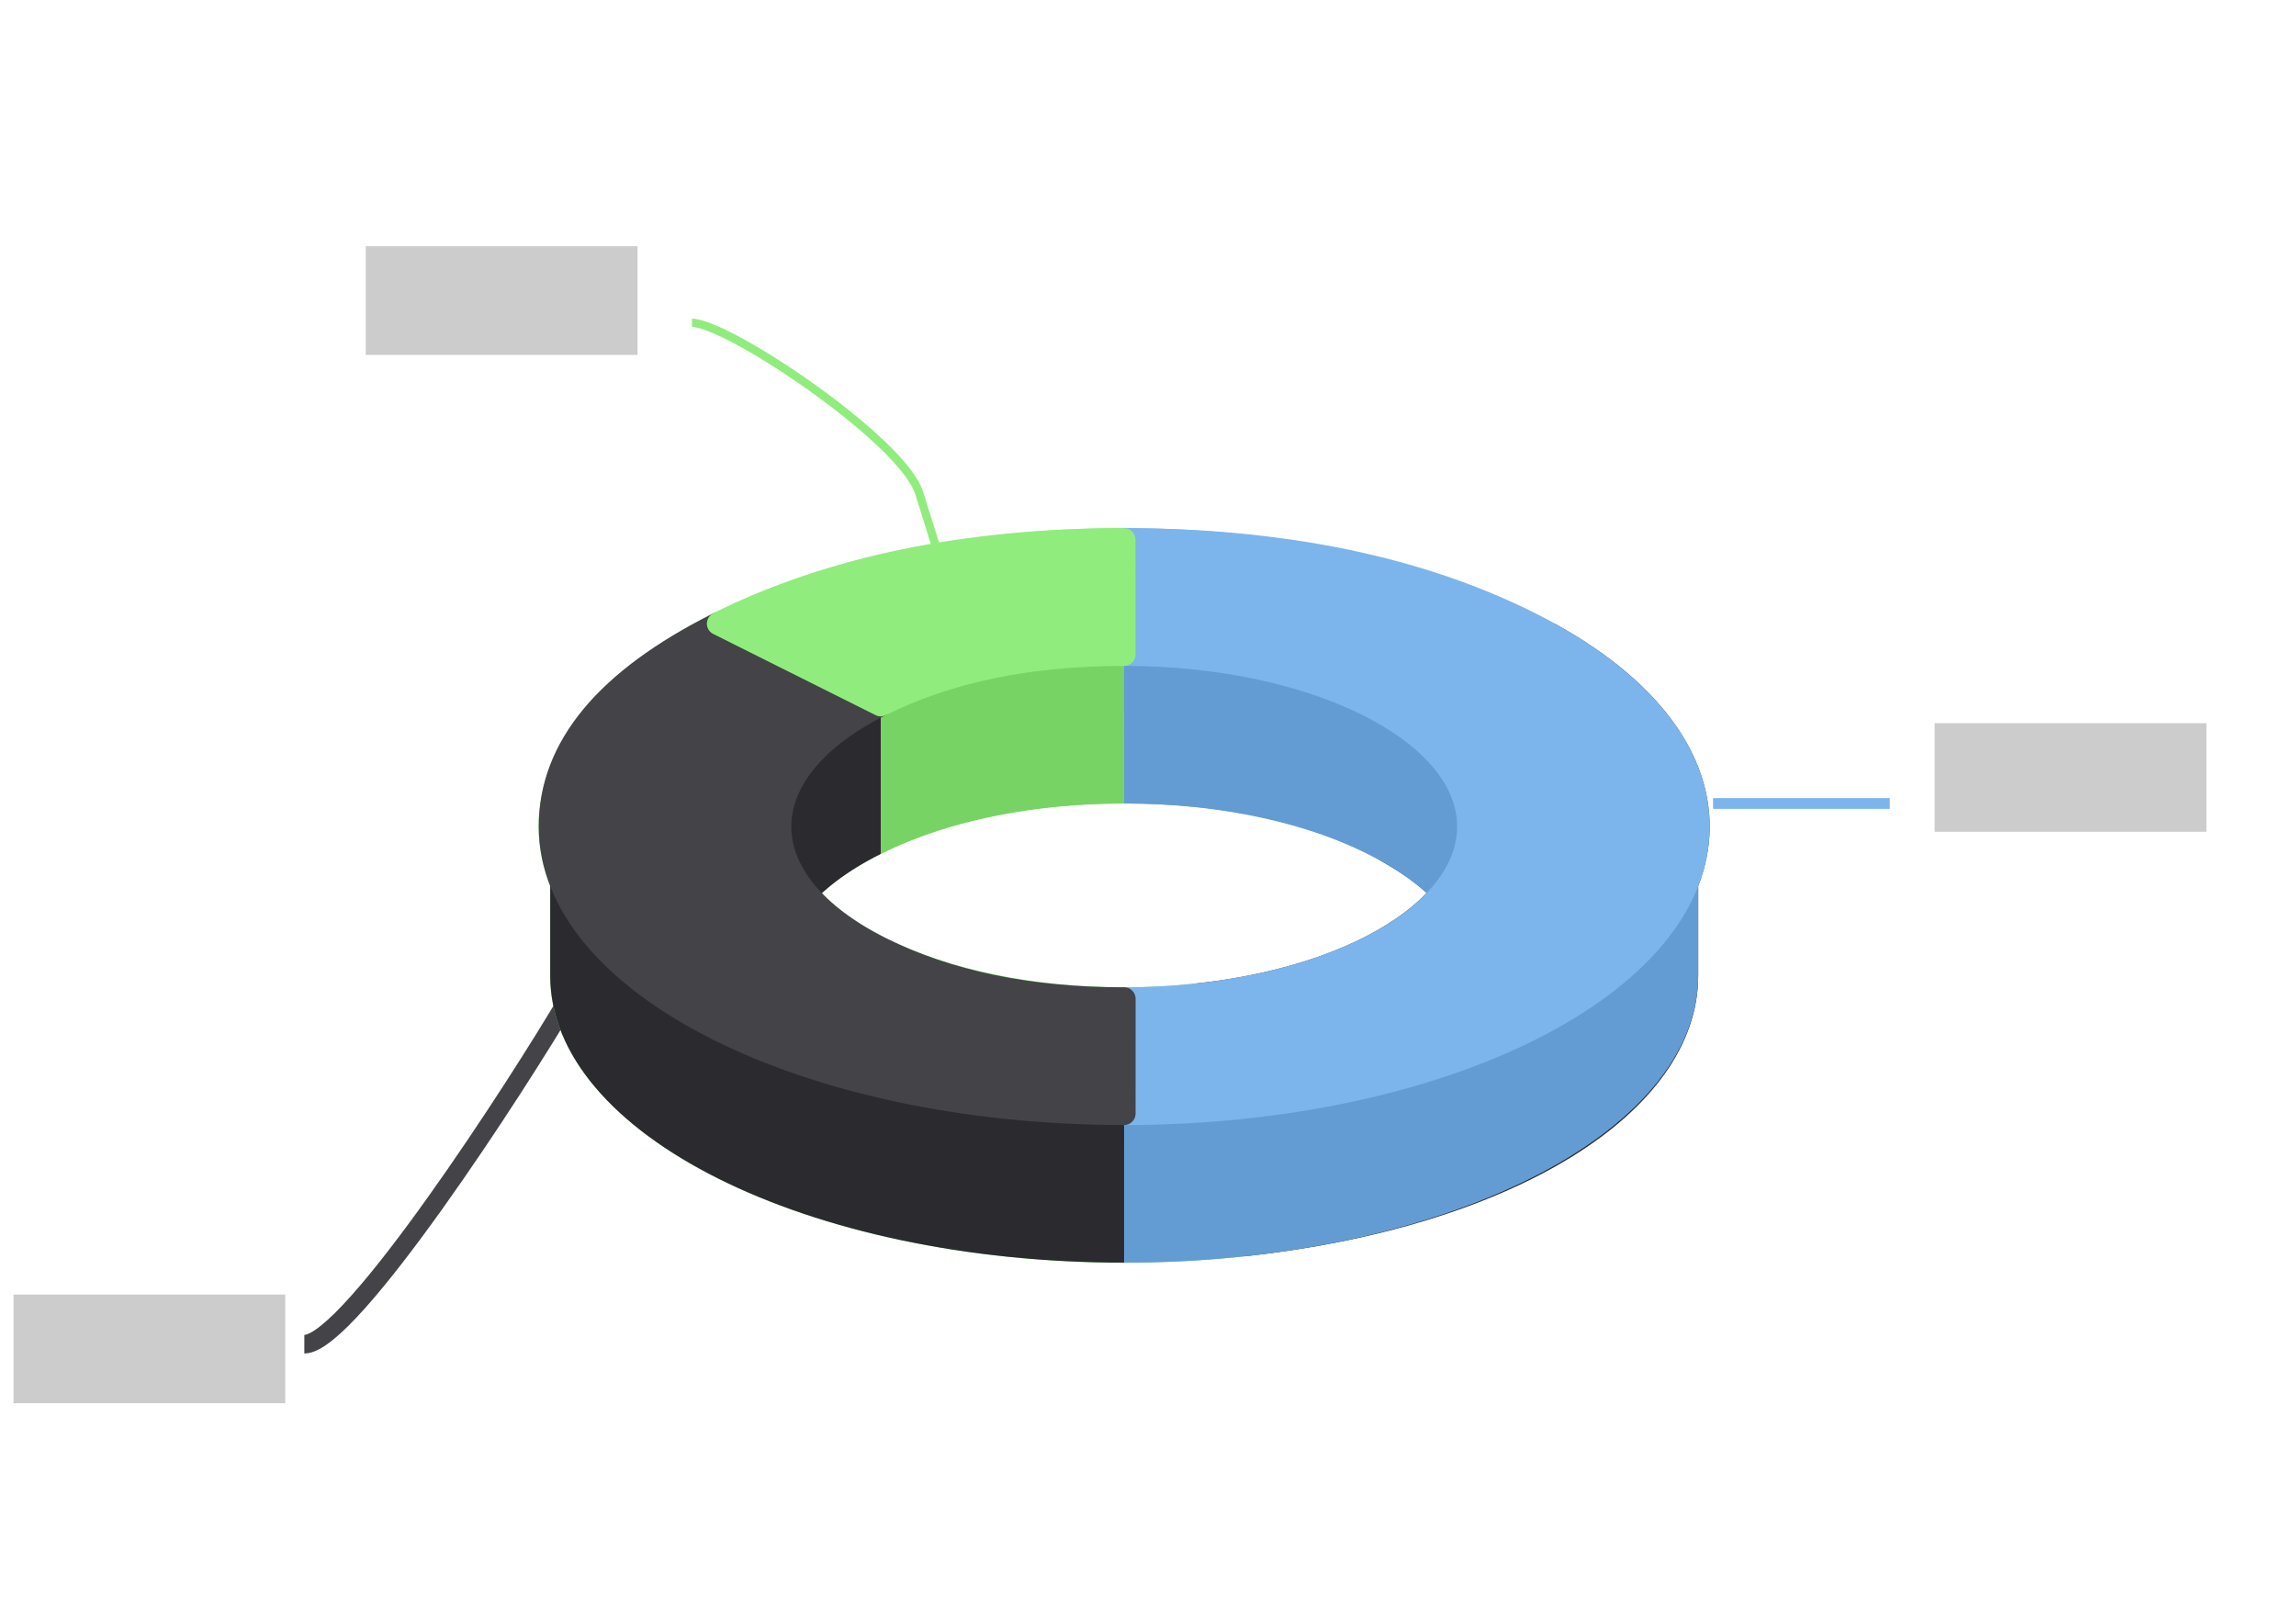 <svg xmlns="http://www.w3.org/2000/svg" class="highcharts-root" width="100" viewBox="0 0 100 70" height="70" font-family="'lucida grande','lucida sans unicode',arial,helvetica,sans-serif" font-size="12"><rect fill="#fff" class="highcharts-background" width="100" height="70" rx="0" ry="0"/><path fill="none" class="highcharts-plot-background" d="M0 0h100v70H0z"/><path fill="none" class="highcharts-plot-border" d="M0 0h100v70H0z"/><g class="highcharts-data-labels highcharts-series-0 highcharts-pie-series highcharts-color-undefined"><path class="highcharts-data-label-connector highcharts-color-0" d="M82.308 35H74.61" fill="none" stroke="#7cb5ec" stroke-width=".469"/><path class="highcharts-data-label-connector highcharts-color-1" d="M13.255 58.552c1.995 0 9.32-11.317 11.531-15.09l2.212-3.772" fill="none" stroke="#434348" stroke-width=".81"/><path class="highcharts-data-label-connector highcharts-color-2" d="M30.14 14.063c1.563 0 9.177 5.118 9.895 7.413l.718 2.295" fill="none" stroke="#90ed7d" stroke-width=".36"/><path d="M15.93 10.726h11.837v4.732H15.93zM84.262 31.5h11.836v4.732H84.261zM.588 56.39h11.836v4.732H.588z" fill="#ccc"/></g><g class="highcharts-series-group"><g class="highcharts-series highcharts-series-1 highcharts-pie-series highcharts-color-undefined"><path d="M67.543 27.642v6.495l-7.432 3.346v-6.495z" class="highcharts-point highcharts-color-0 highcharts-3d-side" fill="#639cd3"/><path d="M54.17 48.232v6.495l-2.082-4.89V43.34z" class="highcharts-point highcharts-color-2 highcharts-3d-side" fill="#77d464"/><path d="M48.959 23.506V30l.002 5v-6.495z" class="highcharts-point highcharts-color-0 highcharts-3d-side" fill="#639cd3"/><path d="M54.17 48.232v6.495l-2.082-4.89V43.34z" class="highcharts-point highcharts-color-1 highcharts-3d-side" fill="#2a2a2f"/><path d="M48.959 23.506c7.366 0 13.656 1.4 18.584 4.136v6.495C62.615 31.4 56.325 30 48.96 30.001z" class="highcharts-point highcharts-color-0 highcharts-3d-side" fill="#639cd3"/><path d="M48.961 28.506c4.42 0 8.193.84 11.15 2.482v6.495C57.154 35.84 53.381 35 48.961 35z" class="highcharts-point highcharts-color-0 highcharts-3d-side" fill="#639cd3"/><path d="M67.543 27.642v6.495l-7.431 3.346v-6.495z" class="highcharts-point highcharts-color-1 highcharts-3d-side" fill="#2a2a2f"/><path d="M48.954 23.506V30l.004 5v-6.495z" class="highcharts-point highcharts-color-2 highcharts-3d-side" fill="#77d464"/><path d="M73.964 36.006c0 5.981-8.093 10.98-19.793 12.226v6.495c11.7-1.246 19.793-6.244 19.793-12.226z" class="highcharts-point highcharts-color-1 highcharts-3d-side" fill="#2a2a2f"/><path d="M60.112 30.988c5.543 3.078 5.045 7.82-1.111 10.592-2.051.923-4.214 1.474-6.913 1.761v6.496c8.103-.863 13.272-4.847 11.547-8.898-.575-1.35-1.677-2.43-3.523-3.456z" class="highcharts-point highcharts-color-1 highcharts-3d-side" fill="#2a2a2f"/><path d="M54.17 48.232c-13.504 1.438-26.782-2.87-29.658-9.623-.384-.902-.548-1.681-.548-2.603V42.5c0-6.902 11.186-12.497 24.99-12.5v-6.495c-13.804.003-24.99 5.598-24.99 12.5V42.5c0 6.904 11.193 12.5 25 12.5a46.77 46.77 0 0 0 5.207-.274z" class="highcharts-point highcharts-color-2 highcharts-3d-side" fill="#77d464"/><path d="M52.088 43.341c-8.103.863-16.07-1.722-17.795-5.773-1.725-4.051 3.444-8.035 11.547-8.898a28.06 28.06 0 0 1 3.118-.164V35c-8.284.002-14.997 3.361-14.994 7.503.003 4.142 6.722 7.499 15.006 7.497 1.104 0 2.038-.05 3.118-.164z" class="highcharts-point highcharts-color-2 highcharts-3d-side" fill="#77d464"/><path d="M48.959 23.506c7.366 0 13.656 1.4 18.584 4.136l-7.432 3.346c-2.957-1.643-6.73-2.483-11.15-2.482z" fill="#7cb5ec" class="highcharts-point highcharts-color-0" stroke="#7cb5ec" stroke-linejoin="round"/><path d="M67.543 27.642c9.239 5.13 8.41 13.034-1.851 17.654-3.418 1.538-7.023 2.457-11.521 2.936l-2.083-4.89c8.103-.863 13.272-4.847 11.547-8.898-.575-1.35-1.677-2.431-3.523-3.456z" fill="#434348" class="highcharts-point highcharts-color-1" stroke="#434348" stroke-linejoin="round"/><path d="M54.17 48.232c-13.504 1.438-26.782-2.87-29.658-9.623-2.875-6.752 5.741-13.391 19.246-14.829a46.58 46.58 0 0 1 5.196-.274l.004 5c-8.284.002-14.997 3.36-14.994 7.503.003 4.142 6.722 7.499 15.006 7.497 1.104 0 2.038-.05 3.118-.165z" fill="#90ed7d" class="highcharts-point highcharts-color-2" stroke="#90ed7d" stroke-linejoin="round"/></g><g class="highcharts-series highcharts-series-0 highcharts-pie-series highcharts-color-undefined"><path d="M48.96 48.506V55l.001-5v-6.495z" class="highcharts-point highcharts-color-0 highcharts-3d-side" fill="#639cd3"/><path d="M31.287 27.167v6.495l7.07 3.536v-6.495zm17.667-3.661V30l.004 5v-6.495z" class="highcharts-point highcharts-color-2 highcharts-3d-side" fill="#77d464"/><path d="M48.959 48.506V55l.002-5v-6.495z" class="highcharts-point highcharts-color-1 highcharts-3d-side" fill="#2a2a2f"/><path d="M31.287 27.167c4.879-2.44 10.767-3.66 17.667-3.661V30c-6.9.002-12.788 1.222-17.667 3.661z" class="highcharts-point highcharts-color-2 highcharts-3d-side" fill="#77d464"/><path d="M38.358 30.703c2.927-1.464 6.46-2.196 10.6-2.197V35c-4.14.001-7.673.733-10.6 2.197z" class="highcharts-point highcharts-color-2 highcharts-3d-side" fill="#77d464"/><path d="M31.286 27.167v6.495l7.071 3.536v-6.495z" class="highcharts-point highcharts-color-1 highcharts-3d-side" fill="#2a2a2f"/><path d="M48.959 23.506V30l.002 5v-6.495z" class="highcharts-point highcharts-color-0 highcharts-3d-side" fill="#639cd3"/><path d="M48.959 48.506c-13.805-.001-24.995-5.597-24.995-12.5V42.5c0-3.452 2.44-6.398 7.322-8.839v-6.495c-4.881 2.44-7.322 5.387-7.322 8.839V42.5c0 6.903 11.19 12.499 24.995 12.5z" class="highcharts-point highcharts-color-1 highcharts-3d-side" fill="#2a2a2f"/><path d="M48.961 43.506c-8.284 0-14.999-3.36-14.997-7.502 0-2.07 1.465-3.837 4.393-5.301v6.495c-5.857 2.929-5.857 7.678 0 10.606 2.929 1.465 6.463 2.197 10.604 2.197z" class="highcharts-point highcharts-color-1 highcharts-3d-side" fill="#2a2a2f"/><path d="M73.964 36.006c0 6.904-11.193 12.5-25 12.5h-.005V55c13.807.001 25.002-5.594 25.005-12.497V42.5z" class="highcharts-point highcharts-color-0 highcharts-3d-side" fill="#639cd3"/><path d="M48.961 28.506c8.284 0 15.001 3.356 15.003 7.498.002 4.143-6.713 7.501-14.997 7.502h-.006V50c8.284 0 15.001-3.356 15.003-7.498.002-4.143-6.713-7.501-14.997-7.502a6 6 0 0 0-.006 0z" class="highcharts-point highcharts-color-0 highcharts-3d-side" fill="#639cd3"/><path d="M48.959 23.506c13.807-.001 25.002 5.594 25.005 12.497.003 6.904-11.188 12.502-24.995 12.503h-.01l.002-5c8.284 0 15.001-3.356 15.003-7.499.002-4.142-6.713-7.5-14.997-7.501h-.006z" fill="#7cb5ec" class="highcharts-point highcharts-color-0" stroke="#7cb5ec" stroke-linejoin="round"/><path d="M48.959 48.506c-13.807-.001-24.998-5.599-24.995-12.503.001-3.45 2.442-6.396 7.322-8.836l7.071 3.536c-5.857 2.929-5.857 7.677 0 10.606 2.929 1.464 6.463 2.197 10.604 2.197z" fill="#434348" class="highcharts-point highcharts-color-1" stroke="#434348" stroke-linejoin="round"/><path d="M31.287 27.167c4.879-2.44 10.767-3.66 17.667-3.661l.004 5c-4.14 0-7.673.733-10.6 2.197z" fill="#90ed7d" class="highcharts-point highcharts-color-2" stroke="#90ed7d" stroke-linejoin="round"/></g></g></svg>